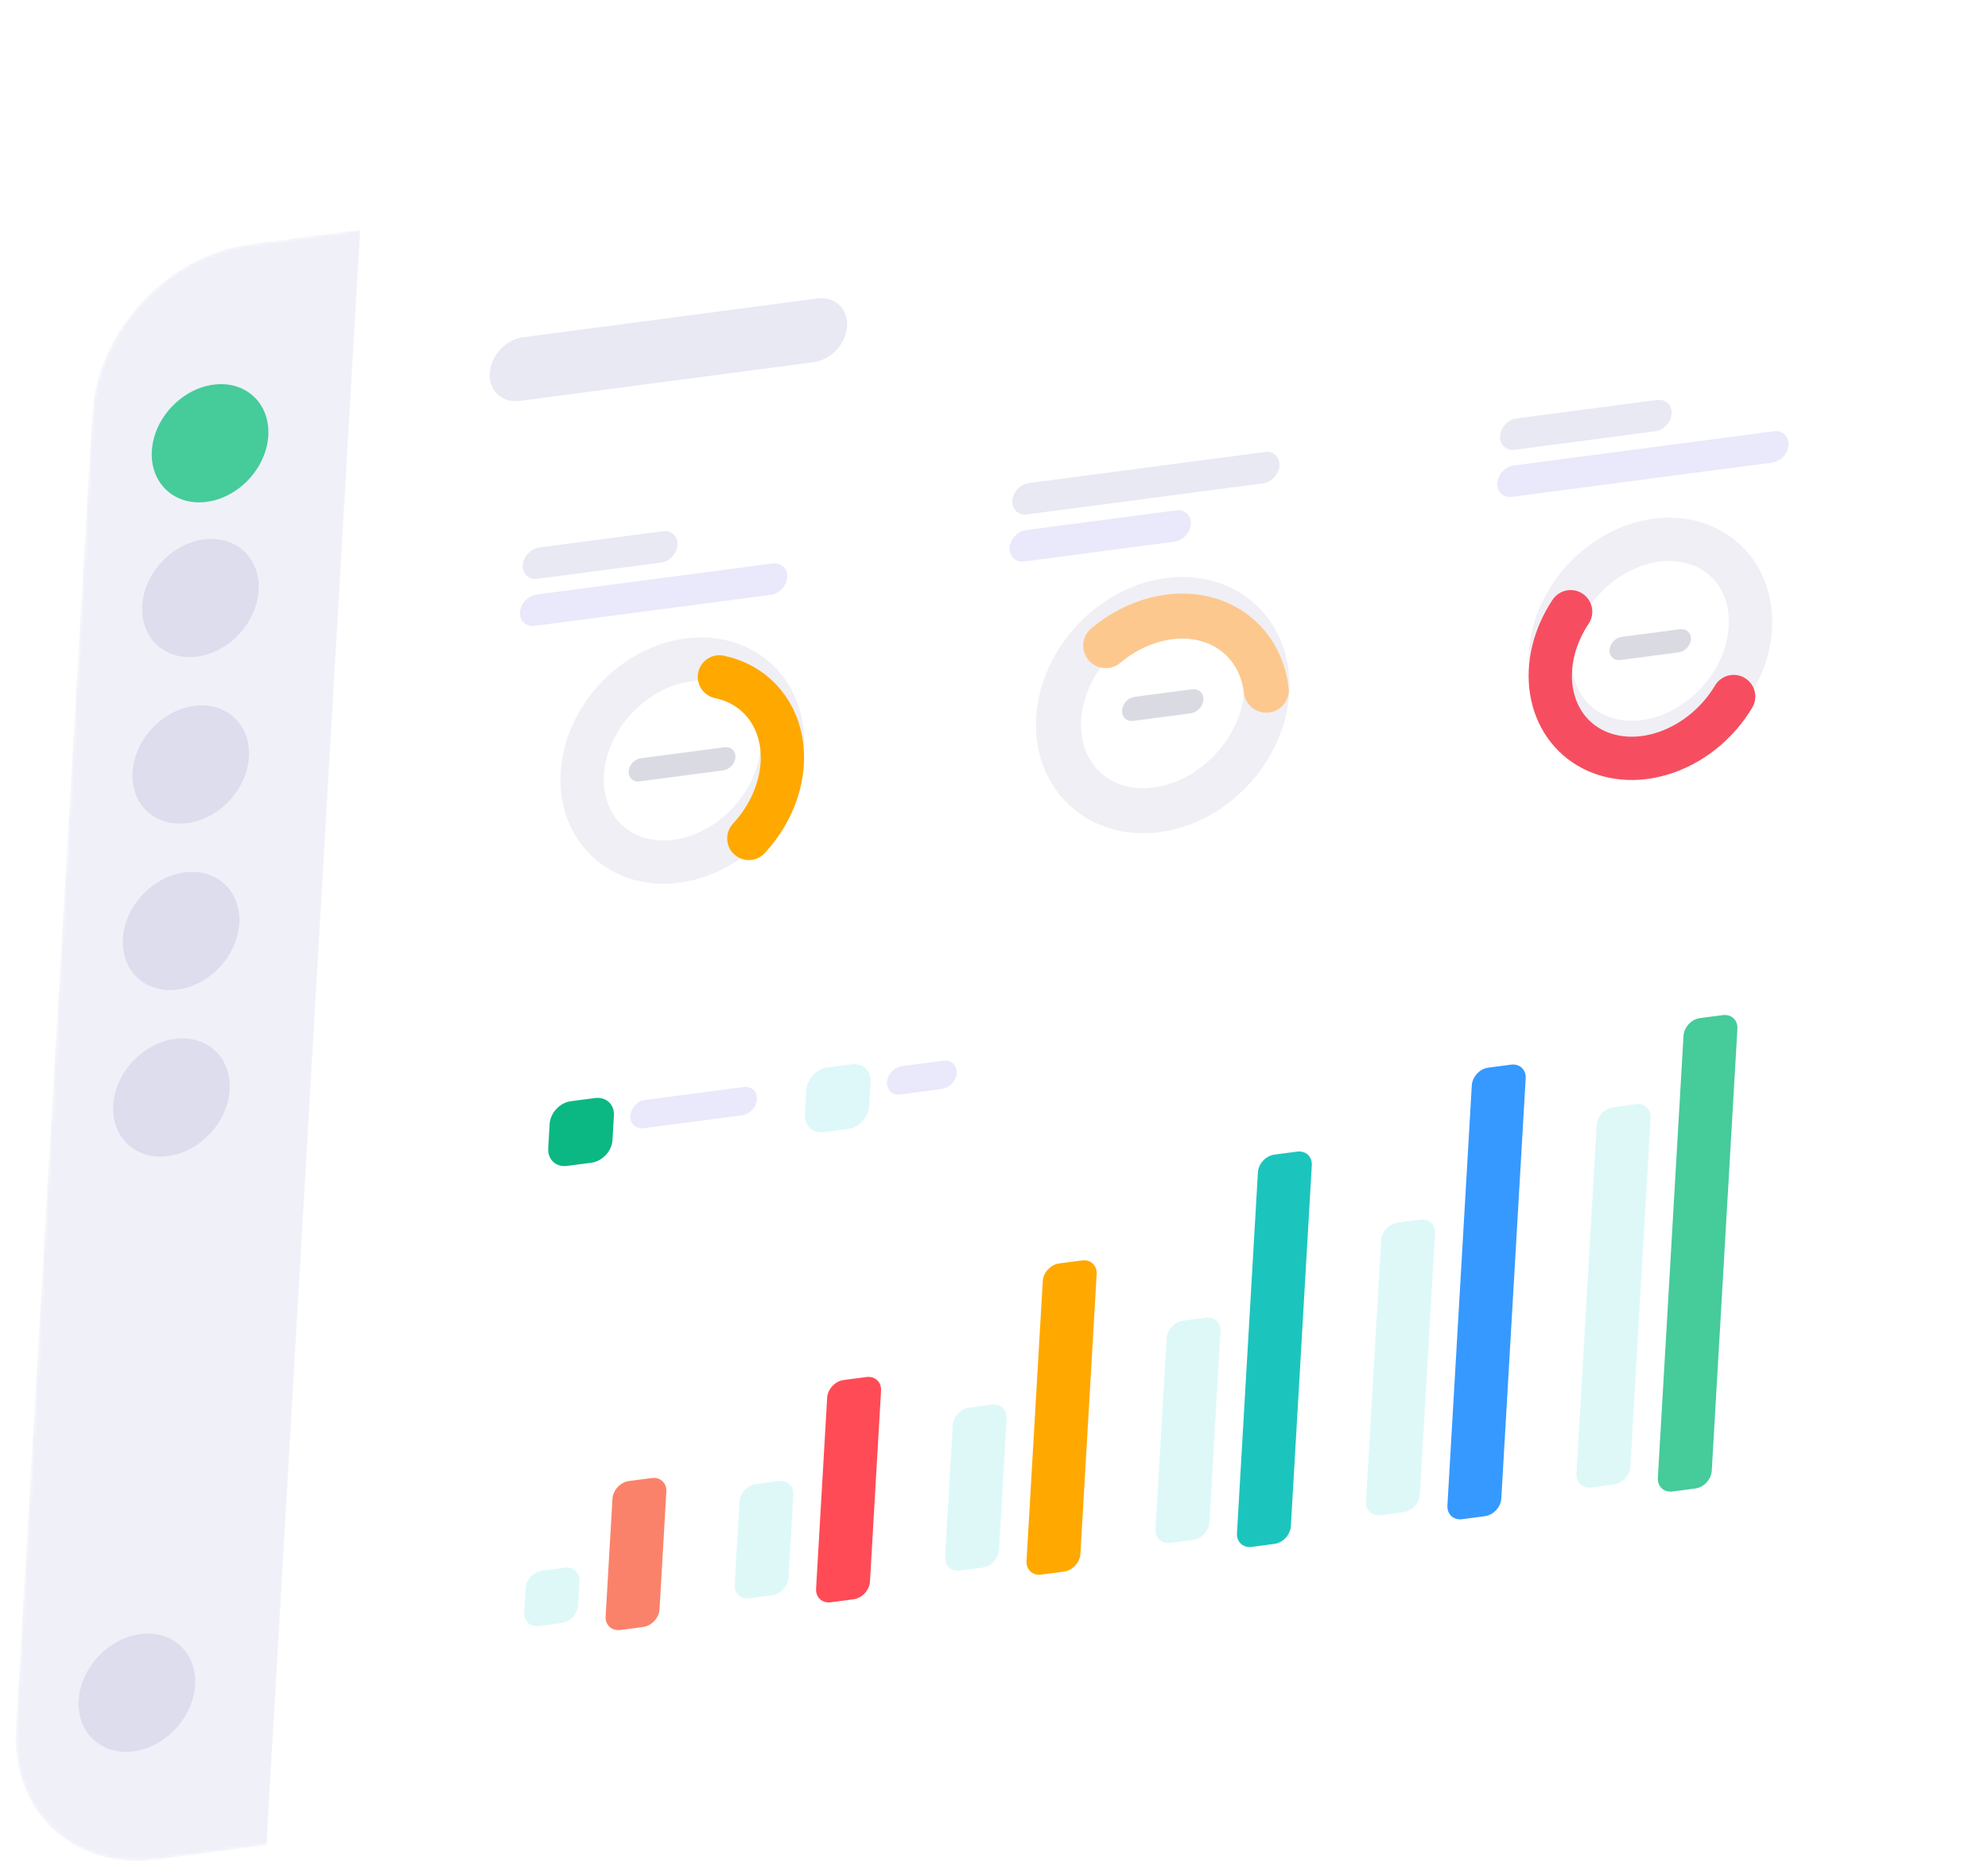 <svg width="551" height="520" viewBox="0 0 551 520" fill="none" xmlns="http://www.w3.org/2000/svg">
<g filter="url(#filter0_d)">
<mask id="mask0" mask-type="alpha" maskUnits="userSpaceOnUse" x="4" y="5" width="543" height="507">
<path d="M507.655 6.008L69.258 63.701C46.46 66.701 26.9 87.735 25.568 110.681L4.411 475.25C3.08 498.197 20.481 514.366 43.279 511.366L481.676 453.673C504.473 450.673 524.034 429.639 525.365 406.692L546.522 42.124C547.854 19.177 530.452 3.008 507.655 6.008Z" fill="#FF9494"/>
</mask>
<g mask="url(#mask0)">
<g filter="url(#filter1_dd)">
<g filter="url(#filter2_d)">
<path d="M848.596 -38.86L69.258 63.701C46.46 66.701 26.9 87.735 25.568 110.681L4.411 475.25C3.08 498.197 20.481 514.366 43.279 511.366L822.617 408.805C845.415 405.805 864.975 384.771 866.307 361.825L887.464 -2.744C888.795 -25.691 871.394 -41.86 848.596 -38.86Z" fill="white"/>
</g>
</g>
<path d="M25.568 110.682C26.9 87.735 46.46 66.701 69.258 63.701L99.814 59.68L73.835 507.345L43.279 511.366C20.481 514.366 3.08 498.196 4.411 475.25L25.568 110.682Z" fill="#F0F0F8"/>
<path opacity="0.2" d="M226.531 78.728L145.028 89.454C140.185 90.091 136.029 94.56 135.746 99.435L135.746 99.435C135.464 104.31 139.161 107.745 144.004 107.108L225.506 96.382C230.349 95.745 234.505 91.276 234.788 86.401L234.788 86.401C235.071 81.526 231.374 78.091 226.531 78.728Z" fill="#9292C8"/>
<g filter="url(#filter3_ddd)">
<path d="M493 236.72L145.486 282.453C134.244 283.933 124.598 294.305 123.942 305.62L115.646 448.568C114.989 459.884 123.571 467.857 134.813 466.378L482.326 420.645C493.568 419.166 503.214 408.793 503.87 397.478L512.166 254.53C512.823 243.215 504.242 235.241 493 236.72Z" fill="white"/>
</g>
<path d="M206.122 297.249L178.842 300.839C176.689 301.122 174.843 303.108 174.717 305.274C174.591 307.441 176.234 308.967 178.386 308.684L205.666 305.094C207.819 304.811 209.665 302.825 209.791 300.658C209.917 298.492 208.274 296.965 206.122 297.249Z" fill="#E9E9FB"/>
<path d="M261.498 289.961L249.979 291.477C247.827 291.76 245.98 293.746 245.854 295.913C245.729 298.079 247.372 299.606 249.524 299.322L261.043 297.806C263.196 297.523 265.042 295.537 265.168 293.371C265.294 291.204 263.651 289.678 261.498 289.961Z" fill="#E9E9FB"/>
<g filter="url(#filter4_d)">
<path d="M164.927 297.057L158.214 297.94C155.148 298.344 152.517 301.173 152.338 304.259L151.946 311.016C151.767 314.102 154.107 316.277 157.173 315.873L163.887 314.99C166.953 314.586 169.583 311.757 169.763 308.671L170.155 301.914C170.334 298.828 167.993 296.653 164.927 297.057Z" fill="#0BB783"/>
</g>
<g filter="url(#filter5_d)">
<path d="M236.065 287.695L229.352 288.579C226.286 288.982 223.655 291.811 223.476 294.897L223.084 301.654C222.905 304.74 225.245 306.915 228.311 306.511L235.024 305.628C238.09 305.225 240.721 302.396 240.9 299.31L241.292 292.552C241.471 289.466 239.131 287.292 236.065 287.695Z" fill="#DEF8F9"/>
</g>
<path opacity="0.2" d="M156.552 430.465L150.249 431.294C147.864 431.608 145.818 433.808 145.679 436.208L145.293 442.861C145.154 445.261 146.974 446.953 149.359 446.639L155.661 445.809C158.046 445.496 160.092 443.295 160.231 440.895L160.617 434.242C160.757 431.842 158.936 430.151 156.552 430.465Z" fill="#5BDEE0"/>
<g filter="url(#filter6_d)">
<path d="M180.624 401.558L174.321 402.387C171.936 402.701 169.89 404.901 169.751 407.301L167.86 439.891C167.72 442.292 169.541 443.983 171.925 443.669L178.228 442.84C180.613 442.526 182.659 440.326 182.798 437.926L184.689 405.336C184.829 402.935 183.008 401.244 180.624 401.558Z" fill="#FB826A"/>
</g>
<path opacity="0.2" d="M215.826 406.47L209.524 407.3C207.139 407.614 205.093 409.814 204.954 412.214L203.621 435.185C203.481 437.585 205.302 439.277 207.686 438.963L213.989 438.133C216.374 437.82 218.42 435.619 218.559 433.219L219.892 410.248C220.031 407.848 218.211 406.156 215.826 406.47Z" fill="#5BDEE0"/>
<g filter="url(#filter7_d)">
<path d="M240.131 373.564L233.828 374.393C231.443 374.707 229.397 376.908 229.258 379.308L226.187 432.215C226.048 434.616 227.868 436.307 230.253 435.993L236.556 435.164C238.94 434.85 240.986 432.65 241.126 430.25L244.196 377.342C244.335 374.942 242.515 373.25 240.131 373.564Z" fill="#FF4B55"/>
</g>
<path opacity="0.2" d="M274.938 385.285L268.635 386.114C266.25 386.428 264.204 388.628 264.065 391.028L261.948 427.509C261.808 429.909 263.629 431.601 266.013 431.287L272.316 430.458C274.701 430.144 276.747 427.944 276.886 425.543L279.003 389.063C279.142 386.662 277.322 384.971 274.938 385.285Z" fill="#5BDEE0"/>
<g filter="url(#filter8_d)">
<path d="M299.887 341.248L293.584 342.078C291.2 342.391 289.154 344.592 289.014 346.992L284.514 424.54C284.375 426.94 286.195 428.631 288.58 428.317L294.882 427.488C297.267 427.174 299.313 424.974 299.452 422.574L303.953 345.026C304.092 342.626 302.272 340.934 299.887 341.248Z" fill="#FFA800"/>
</g>
<path opacity="0.2" d="M334.218 361.182L327.916 362.011C325.531 362.325 323.485 364.525 323.346 366.926L320.275 419.833C320.136 422.234 321.956 423.925 324.341 423.611L330.644 422.782C333.028 422.468 335.074 420.268 335.214 417.867L338.284 364.96C338.423 362.56 336.603 360.868 334.218 361.182Z" fill="#5BDEE0"/>
<g filter="url(#filter9_d)">
<path d="M359.519 311.093L353.216 311.922C350.831 312.236 348.785 314.436 348.646 316.836L342.841 416.864C342.702 419.264 344.522 420.955 346.907 420.641L353.209 419.812C355.594 419.498 357.64 417.298 357.779 414.898L363.584 314.87C363.724 312.47 361.903 310.779 359.519 311.093Z" fill="#1BC5BD"/>
</g>
<path opacity="0.2" d="M393.676 334.015L387.374 334.845C384.989 335.159 382.943 337.359 382.804 339.759L378.602 412.158C378.463 414.558 380.283 416.249 382.668 415.936L388.97 415.106C391.355 414.792 393.401 412.592 393.54 410.192L397.742 337.793C397.881 335.393 396.061 333.702 393.676 334.015Z" fill="#5BDEE0"/>
<g filter="url(#filter10_d)">
<path d="M418.799 286.99L412.497 287.819C410.112 288.133 408.066 290.333 407.927 292.734L401.168 409.188C401.029 411.588 402.849 413.28 405.234 412.966L411.537 412.136C413.921 411.822 415.968 409.622 416.107 407.222L422.865 290.768C423.004 288.367 421.184 286.676 418.799 286.99Z" fill="#3699FF"/>
</g>
<path opacity="0.2" d="M453.415 302.026L447.112 302.856C444.727 303.17 442.681 305.37 442.542 307.77L436.929 404.483C436.79 406.883 438.61 408.574 440.995 408.26L447.298 407.431C449.682 407.117 451.729 404.917 451.868 402.517L457.48 305.804C457.62 303.404 455.799 301.713 453.415 302.026Z" fill="#5BDEE0"/>
<g filter="url(#filter11_d)">
<path d="M477.478 273.262L471.175 274.092C468.791 274.406 466.745 276.606 466.605 279.006L459.496 401.512C459.357 403.912 461.177 405.604 463.562 405.29L469.864 404.461C472.249 404.147 474.295 401.947 474.434 399.546L481.544 277.04C481.683 274.64 479.863 272.948 477.478 273.262Z" fill="#46CB9B"/>
</g>
<g filter="url(#filter12_dd)">
<path d="M364.138 103.494L290.027 113.247C277.422 114.905 266.607 126.535 265.871 139.222L261.208 219.566C260.472 232.253 270.093 241.193 282.698 239.534L356.809 229.781C369.414 228.123 380.229 216.493 380.965 203.806L385.628 123.462C386.364 110.775 376.743 101.835 364.138 103.494Z" fill="white"/>
</g>
<path d="M320.579 220.429C336.502 218.334 350.165 203.642 351.095 187.615C352.025 171.588 339.871 160.293 323.947 162.389C308.024 164.484 294.362 179.176 293.431 195.203C292.501 211.231 304.656 222.525 320.579 220.429Z" stroke="#EFEFF5" stroke-width="12.482"/>
<g filter="url(#filter13_d)">
<path d="M350.954 182.671C350.389 177.909 348.585 173.607 345.71 170.174C342.836 166.741 338.987 164.29 334.53 163.054C330.073 161.818 325.156 161.838 320.245 163.112C315.333 164.387 310.591 166.873 306.47 170.335" stroke="#FDC88E" stroke-width="12.482" stroke-linecap="round"/>
</g>
<path d="M330.415 187.026L314.499 189.12C312.669 189.361 311.098 191.05 310.991 192.892L310.991 192.892C310.884 194.734 312.281 196.032 314.112 195.792L330.027 193.697C331.858 193.456 333.428 191.768 333.535 189.925C333.642 188.083 332.245 186.785 330.415 187.026Z" fill="#DADAE3"/>
<g filter="url(#filter14_dd)">
<path d="M230.847 121.035L156.736 130.788C144.131 132.447 133.316 144.076 132.58 156.763L127.918 237.107C127.181 249.794 136.803 258.735 149.407 257.076L223.518 247.323C236.123 245.664 246.938 234.034 247.674 221.347L252.337 141.003C253.073 128.316 243.452 119.376 230.847 121.035Z" fill="white"/>
</g>
<path d="M187.479 234.69C202.785 232.676 215.918 218.554 216.812 203.147C217.706 187.741 206.023 176.885 190.717 178.899C175.41 180.913 162.277 195.036 161.383 210.442C160.489 225.848 172.173 236.705 187.479 234.69Z" stroke="#EFEFF5" stroke-width="11.998"/>
<g filter="url(#filter15_d)">
<path d="M207.551 223.941C211.086 220.139 213.759 215.653 215.316 210.908C216.872 206.165 217.26 201.32 216.442 196.835C215.626 192.349 213.63 188.373 210.647 185.282C207.663 182.192 203.79 180.09 199.394 179.177" stroke="#FFA800" stroke-width="11.998" stroke-linecap="round"/>
</g>
<path d="M200.823 203.093L177.626 206.146C175.866 206.377 174.357 208 174.254 209.771L174.254 209.771C174.151 211.542 175.494 212.79 177.254 212.558L200.451 209.506C202.21 209.274 203.719 207.651 203.822 205.88C203.925 204.109 202.582 202.861 200.823 203.093Z" fill="#DADAE3"/>
<path opacity="0.2" d="M183.708 143.225L149.467 147.731C147.082 148.045 145.036 150.245 144.897 152.646C144.757 155.046 146.578 156.737 148.962 156.423L183.204 151.917C185.589 151.603 187.635 149.403 187.774 147.003C187.913 144.603 186.093 142.911 183.708 143.225Z" fill="#9292C8"/>
<path d="M214.125 152.161L148.71 160.769C146.326 161.083 144.28 163.283 144.14 165.684C144.001 168.084 145.821 169.775 148.206 169.461L213.62 160.853C216.005 160.539 218.051 158.339 218.19 155.939C218.33 153.538 216.509 151.847 214.125 152.161Z" fill="#E9E9FB"/>
<path opacity="0.2" d="M350.563 121.267L285.149 129.875C282.764 130.189 280.718 132.389 280.579 134.79C280.439 137.19 282.26 138.881 284.644 138.567L350.059 129.959C352.443 129.645 354.489 127.445 354.629 125.045C354.768 122.644 352.948 120.953 350.563 121.267Z" fill="#9292C8"/>
<path d="M325.975 137.442L284.392 142.914C282.007 143.228 279.961 145.428 279.822 147.828C279.682 150.229 281.503 151.92 283.887 151.606L325.471 146.134C327.855 145.82 329.901 143.62 330.041 141.22C330.18 138.819 328.36 137.128 325.975 137.442Z" fill="#E9E9FB"/>
<g filter="url(#filter16_dd)">
<path d="M499.329 85.462L425.218 95.215C412.614 96.874 401.799 108.503 401.062 121.19L396.386 201.778C395.65 214.465 405.271 223.405 417.875 221.746L491.987 211.993C504.591 210.334 515.406 198.705 516.142 186.018L520.819 105.431C521.555 92.743 511.934 83.803 499.329 85.462Z" fill="white"/>
</g>
<path d="M455.821 201.515C471.128 199.501 484.261 185.379 485.155 169.972C486.049 154.566 474.365 143.71 459.059 145.724C443.753 147.738 430.62 161.86 429.726 177.267C428.832 192.673 440.515 203.53 455.821 201.515Z" stroke="#EFEFF5" stroke-width="11.998"/>
<g filter="url(#filter17_d)">
<path d="M435.322 161.115C433.077 164.487 431.449 168.16 430.534 171.917C429.619 175.675 429.436 179.44 429.995 182.988C430.555 186.538 431.845 189.799 433.79 192.58C435.735 195.361 438.295 197.604 441.32 199.178C444.344 200.751 447.769 201.622 451.395 201.739C455.02 201.857 458.77 201.218 462.424 199.861C466.078 198.504 469.561 196.455 472.668 193.838C475.773 191.221 478.439 188.087 480.506 184.623" stroke="#F64E60" stroke-width="11.998" stroke-linecap="round"/>
</g>
<path d="M465.659 170.38L449.476 172.509C447.716 172.741 446.207 174.364 446.104 176.135L446.104 176.135C446.001 177.906 447.344 179.153 449.103 178.922L465.287 176.792C467.046 176.561 468.555 174.938 468.658 173.167C468.761 171.396 467.418 170.148 465.659 170.38Z" fill="#DADAE3"/>
<g filter="url(#filter18_dd)">
<path d="M750.389 52.423L568.347 76.379C555.743 78.038 544.928 89.668 544.192 102.355L527.387 391.919C526.651 404.606 536.272 413.546 548.877 411.888L730.919 387.931C743.524 386.272 754.339 374.642 755.075 361.955L771.879 72.391C772.615 59.704 762.994 50.764 750.389 52.423Z" fill="white"/>
</g>
<path d="M541.08 172.59L767.796 142.754" stroke="#EFEFF5" stroke-width="3.27"/>
<path d="M538.308 220.353L765.024 190.517" stroke="#EFEFF5" stroke-width="3.27"/>
<path d="M535.536 268.117L762.252 238.282" stroke="#EFEFF5" stroke-width="3.27"/>
<path d="M532.939 312.871L759.655 283.035" stroke="#EFEFF5" stroke-width="3.27"/>
<path d="M530.167 360.634L756.884 330.799" stroke="#EFEFF5" stroke-width="3.27"/>
<path d="M544.299 101.453C544.992 89.52 555.163 78.582 567.017 77.022L752.097 52.666C763.951 51.106 773.003 59.514 772.307 71.446L771.039 93.369L543.027 123.375L544.299 101.453Z" fill="#7545FF"/>
<path opacity="0.2" d="M459.242 106.845L420.333 111.965C417.948 112.279 415.902 114.479 415.763 116.879C415.623 119.28 417.444 120.971 419.828 120.657L458.737 115.537C461.122 115.223 463.168 113.023 463.307 110.623C463.446 108.222 461.626 106.531 459.242 106.845Z" fill="#9292C8"/>
<path d="M491.65 115.518L419.576 125.003C417.192 125.317 415.146 127.517 415.006 129.917C414.867 132.318 416.687 134.009 419.072 133.695L491.146 124.21C493.53 123.897 495.576 121.696 495.716 119.296C495.855 116.896 494.035 115.204 491.65 115.518Z" fill="#E9E9FB"/>
<g filter="url(#filter19_d)">
<path d="M57.28 131.832C66.192 130.66 73.838 122.437 74.359 113.468C74.879 104.498 68.077 98.177 59.165 99.35C50.254 100.523 42.608 108.745 42.087 117.715C41.567 126.684 48.369 133.005 57.28 131.832Z" fill="#46CB9B"/>
</g>
<path opacity="0.2" d="M54.603 177.974C63.514 176.802 71.16 168.579 71.681 159.61C72.201 150.64 65.399 144.319 56.488 145.492C47.576 146.665 39.93 154.887 39.41 163.857C38.889 172.826 45.691 179.147 54.603 177.974Z" fill="#9292C8"/>
<path opacity="0.2" d="M51.925 224.116C60.837 222.943 68.483 214.721 69.003 205.751C69.524 196.781 62.722 190.461 53.81 191.633C44.899 192.806 37.252 201.028 36.732 209.998C36.211 218.968 43.014 225.288 51.925 224.116Z" fill="#9292C8"/>
<path opacity="0.2" d="M49.248 270.257C58.159 269.084 65.805 260.862 66.326 251.892C66.846 242.923 60.044 236.602 51.133 237.775C42.221 238.947 34.575 247.169 34.054 256.139C33.534 265.109 40.336 271.43 49.248 270.257Z" fill="#9292C8"/>
<path opacity="0.2" d="M46.57 316.398C55.481 315.225 63.127 307.003 63.648 298.034C64.169 289.064 57.366 282.743 48.455 283.916C39.543 285.089 31.897 293.311 31.377 302.281C30.856 311.25 37.658 317.571 46.57 316.398Z" fill="#9292C8"/>
<path opacity="0.2" d="M36.996 481.365C45.908 480.192 53.554 471.97 54.075 463C54.595 454.03 47.793 447.71 38.881 448.882C29.97 450.055 22.324 458.277 21.803 467.247C21.283 476.217 28.085 482.537 36.996 481.365Z" fill="#9292C8"/>
</g>
</g>
<defs>
<filter id="filter0_d" x="-2" y="0" width="555" height="525" filterUnits="userSpaceOnUse" color-interpolation-filters="sRGB">
<feFlood flood-opacity="0" result="BackgroundImageFix"/>
<feColorMatrix in="SourceAlpha" type="matrix" values="0 0 0 0 0 0 0 0 0 0 0 0 0 0 0 0 0 0 127 0"/>
<feOffset dy="4"/>
<feGaussianBlur stdDeviation="2"/>
<feColorMatrix type="matrix" values="0 0 0 0 0 0 0 0 0 0 0 0 0 0 0 0 0 0 0.07 0"/>
<feBlend mode="normal" in2="BackgroundImageFix" result="effect1_dropShadow"/>
<feBlend mode="normal" in="SourceGraphic" in2="effect1_dropShadow" result="shape"/>
</filter>
<filter id="filter1_dd" x="-119.916" y="-148.215" width="1131.71" height="799.454" filterUnits="userSpaceOnUse" color-interpolation-filters="sRGB">
<feFlood flood-opacity="0" result="BackgroundImageFix"/>
<feColorMatrix in="SourceAlpha" type="matrix" values="0 0 0 0 0 0 0 0 0 0 0 0 0 0 0 0 0 0 127 0"/>
<feOffset dy="15.259"/>
<feGaussianBlur stdDeviation="62.128"/>
<feColorMatrix type="matrix" values="0 0 0 0 0.059 0 0 0 0 0.058 0 0 0 0 0.204 0 0 0 0.05 0"/>
<feBlend mode="normal" in2="BackgroundImageFix" result="effect1_dropShadow"/>
<feColorMatrix in="SourceAlpha" type="matrix" values="0 0 0 0 0 0 0 0 0 0 0 0 0 0 0 0 0 0 127 0"/>
<feOffset dy="47.958"/>
<feGaussianBlur stdDeviation="40.329"/>
<feColorMatrix type="matrix" values="0 0 0 0 0.46 0 0 0 0 0.271 0 0 0 0 1 0 0 0 0.02 0"/>
<feBlend mode="normal" in2="effect1_dropShadow" result="effect2_dropShadow"/>
<feBlend mode="normal" in="SourceGraphic" in2="effect2_dropShadow" result="shape"/>
</filter>
<filter id="filter2_d" x="0.34" y="-69.218" width="891.196" height="580.943" filterUnits="userSpaceOnUse" color-interpolation-filters="sRGB">
<feFlood flood-opacity="0" result="BackgroundImageFix"/>
<feColorMatrix in="SourceAlpha" type="matrix" values="0 0 0 0 0 0 0 0 0 0 0 0 0 0 0 0 0 0 127 0"/>
<feOffset dy="-26"/>
<feGaussianBlur stdDeviation="2"/>
<feColorMatrix type="matrix" values="0 0 0 0 0 0 0 0 0 0 0 0 0 0 0 0 0 0 0.85 0"/>
<feBlend mode="normal" in2="BackgroundImageFix" result="effect1_dropShadow"/>
<feBlend mode="normal" in="SourceGraphic" in2="effect1_dropShadow" result="shape"/>
</filter>
<filter id="filter3_ddd" x="83.036" y="211.298" width="461.741" height="295.161" filterUnits="userSpaceOnUse" color-interpolation-filters="sRGB">
<feFlood flood-opacity="0" result="BackgroundImageFix"/>
<feColorMatrix in="SourceAlpha" type="matrix" values="0 0 0 0 0 0 0 0 0 0 0 0 0 0 0 0 0 0 127 0"/>
<feOffset dy="3.257"/>
<feGaussianBlur stdDeviation="8.958"/>
<feColorMatrix type="matrix" values="0 0 0 0 0.049 0 0 0 0 0.047 0 0 0 0 0.329 0 0 0 0.02 0"/>
<feBlend mode="normal" in2="BackgroundImageFix" result="effect1_dropShadow"/>
<feColorMatrix in="SourceAlpha" type="matrix" values="0 0 0 0 0 0 0 0 0 0 0 0 0 0 0 0 0 0 127 0"/>
<feOffset dy="7.329"/>
<feGaussianBlur stdDeviation="16.288"/>
<feColorMatrix type="matrix" values="0 0 0 0 0.46 0 0 0 0 0.271 0 0 0 0 1 0 0 0 0.03 0"/>
<feBlend mode="normal" in2="effect1_dropShadow" result="effect2_dropShadow"/>
<feColorMatrix in="SourceAlpha" type="matrix" values="0 0 0 0 0 0 0 0 0 0 0 0 0 0 0 0 0 0 127 0"/>
<feOffset dy="-0.814"/>
<feGaussianBlur stdDeviation="3.257"/>
<feColorMatrix type="matrix" values="0 0 0 0 0.209 0 0 0 0 0.15 0 0 0 0 0.571 0 0 0 0.02 0"/>
<feBlend mode="normal" in2="effect2_dropShadow" result="effect3_dropShadow"/>
<feBlend mode="normal" in="SourceGraphic" in2="effect3_dropShadow" result="shape"/>
</filter>
<filter id="filter4_d" x="143.793" y="292.122" width="34.515" height="35.2" filterUnits="userSpaceOnUse" color-interpolation-filters="sRGB">
<feFlood flood-opacity="0" result="BackgroundImageFix"/>
<feColorMatrix in="SourceAlpha" type="matrix" values="0 0 0 0 0 0 0 0 0 0 0 0 0 0 0 0 0 0 127 0"/>
<feOffset dy="3.257"/>
<feGaussianBlur stdDeviation="4.072"/>
<feColorMatrix type="matrix" values="0 0 0 0 0.46 0 0 0 0 0.271 0 0 0 0 1 0 0 0 0.18 0"/>
<feBlend mode="normal" in2="BackgroundImageFix" result="effect1_dropShadow"/>
<feBlend mode="normal" in="SourceGraphic" in2="effect1_dropShadow" result="shape"/>
</filter>
<filter id="filter5_d" x="214.93" y="282.761" width="34.515" height="35.2" filterUnits="userSpaceOnUse" color-interpolation-filters="sRGB">
<feFlood flood-opacity="0" result="BackgroundImageFix"/>
<feColorMatrix in="SourceAlpha" type="matrix" values="0 0 0 0 0 0 0 0 0 0 0 0 0 0 0 0 0 0 127 0"/>
<feOffset dy="3.257"/>
<feGaussianBlur stdDeviation="4.072"/>
<feColorMatrix type="matrix" values="0 0 0 0 0.089 0 0 0 0 0.047 0 0 0 0 0.208 0 0 0 0.12 0"/>
<feBlend mode="normal" in2="BackgroundImageFix" result="effect1_dropShadow"/>
<feBlend mode="normal" in="SourceGraphic" in2="effect1_dropShadow" result="shape"/>
</filter>
<filter id="filter6_d" x="156.451" y="394.191" width="39.647" height="64.989" filterUnits="userSpaceOnUse" color-interpolation-filters="sRGB">
<feFlood flood-opacity="0" result="BackgroundImageFix"/>
<feColorMatrix in="SourceAlpha" type="matrix" values="0 0 0 0 0 0 0 0 0 0 0 0 0 0 0 0 0 0 127 0"/>
<feOffset dy="4.072"/>
<feGaussianBlur stdDeviation="5.701"/>
<feColorMatrix type="matrix" values="0 0 0 0 0.46 0 0 0 0 0.271 0 0 0 0 1 0 0 0 0.17 0"/>
<feBlend mode="normal" in2="BackgroundImageFix" result="effect1_dropShadow"/>
<feBlend mode="normal" in="SourceGraphic" in2="effect1_dropShadow" result="shape"/>
</filter>
<filter id="filter7_d" x="214.779" y="366.197" width="40.826" height="85.307" filterUnits="userSpaceOnUse" color-interpolation-filters="sRGB">
<feFlood flood-opacity="0" result="BackgroundImageFix"/>
<feColorMatrix in="SourceAlpha" type="matrix" values="0 0 0 0 0 0 0 0 0 0 0 0 0 0 0 0 0 0 127 0"/>
<feOffset dy="4.072"/>
<feGaussianBlur stdDeviation="5.701"/>
<feColorMatrix type="matrix" values="0 0 0 0 0.46 0 0 0 0 0.271 0 0 0 0 1 0 0 0 0.17 0"/>
<feBlend mode="normal" in2="BackgroundImageFix" result="effect1_dropShadow"/>
<feBlend mode="normal" in="SourceGraphic" in2="effect1_dropShadow" result="shape"/>
</filter>
<filter id="filter8_d" x="273.105" y="333.881" width="42.256" height="109.947" filterUnits="userSpaceOnUse" color-interpolation-filters="sRGB">
<feFlood flood-opacity="0" result="BackgroundImageFix"/>
<feColorMatrix in="SourceAlpha" type="matrix" values="0 0 0 0 0 0 0 0 0 0 0 0 0 0 0 0 0 0 127 0"/>
<feOffset dy="4.072"/>
<feGaussianBlur stdDeviation="5.701"/>
<feColorMatrix type="matrix" values="0 0 0 0 0.46 0 0 0 0 0.271 0 0 0 0 1 0 0 0 0.17 0"/>
<feBlend mode="normal" in2="BackgroundImageFix" result="effect1_dropShadow"/>
<feBlend mode="normal" in="SourceGraphic" in2="effect1_dropShadow" result="shape"/>
</filter>
<filter id="filter9_d" x="331.432" y="303.726" width="43.561" height="132.426" filterUnits="userSpaceOnUse" color-interpolation-filters="sRGB">
<feFlood flood-opacity="0" result="BackgroundImageFix"/>
<feColorMatrix in="SourceAlpha" type="matrix" values="0 0 0 0 0 0 0 0 0 0 0 0 0 0 0 0 0 0 127 0"/>
<feOffset dy="4.072"/>
<feGaussianBlur stdDeviation="5.701"/>
<feColorMatrix type="matrix" values="0 0 0 0 0.46 0 0 0 0 0.271 0 0 0 0 1 0 0 0 0.17 0"/>
<feBlend mode="normal" in2="BackgroundImageFix" result="effect1_dropShadow"/>
<feBlend mode="normal" in="SourceGraphic" in2="effect1_dropShadow" result="shape"/>
</filter>
<filter id="filter10_d" x="389.76" y="279.623" width="44.514" height="148.853" filterUnits="userSpaceOnUse" color-interpolation-filters="sRGB">
<feFlood flood-opacity="0" result="BackgroundImageFix"/>
<feColorMatrix in="SourceAlpha" type="matrix" values="0 0 0 0 0 0 0 0 0 0 0 0 0 0 0 0 0 0 127 0"/>
<feOffset dy="4.072"/>
<feGaussianBlur stdDeviation="5.701"/>
<feColorMatrix type="matrix" values="0 0 0 0 0.46 0 0 0 0 0.271 0 0 0 0 1 0 0 0 0.17 0"/>
<feBlend mode="normal" in2="BackgroundImageFix" result="effect1_dropShadow"/>
<feBlend mode="normal" in="SourceGraphic" in2="effect1_dropShadow" result="shape"/>
</filter>
<filter id="filter11_d" x="448.087" y="265.895" width="44.865" height="154.905" filterUnits="userSpaceOnUse" color-interpolation-filters="sRGB">
<feFlood flood-opacity="0" result="BackgroundImageFix"/>
<feColorMatrix in="SourceAlpha" type="matrix" values="0 0 0 0 0 0 0 0 0 0 0 0 0 0 0 0 0 0 127 0"/>
<feOffset dy="4.072"/>
<feGaussianBlur stdDeviation="5.701"/>
<feColorMatrix type="matrix" values="0 0 0 0 0.46 0 0 0 0 0.271 0 0 0 0 1 0 0 0 0.17 0"/>
<feBlend mode="normal" in2="BackgroundImageFix" result="effect1_dropShadow"/>
<feBlend mode="normal" in="SourceGraphic" in2="effect1_dropShadow" result="shape"/>
</filter>
<filter id="filter12_dd" x="241.624" y="88.637" width="163.588" height="175.527" filterUnits="userSpaceOnUse" color-interpolation-filters="sRGB">
<feFlood flood-opacity="0" result="BackgroundImageFix"/>
<feColorMatrix in="SourceAlpha" type="matrix" values="0 0 0 0 0 0 0 0 0 0 0 0 0 0 0 0 0 0 127 0"/>
<feOffset dy="3.257"/>
<feGaussianBlur stdDeviation="6.108"/>
<feColorMatrix type="matrix" values="0 0 0 0 0.049 0 0 0 0 0.047 0 0 0 0 0.329 0 0 0 0.03 0"/>
<feBlend mode="normal" in2="BackgroundImageFix" result="effect1_dropShadow"/>
<feColorMatrix in="SourceAlpha" type="matrix" values="0 0 0 0 0 0 0 0 0 0 0 0 0 0 0 0 0 0 127 0"/>
<feOffset dy="4.886"/>
<feGaussianBlur stdDeviation="9.772"/>
<feColorMatrix type="matrix" values="0 0 0 0 0.46 0 0 0 0 0.271 0 0 0 0 1 0 0 0 0.04 0"/>
<feBlend mode="normal" in2="effect1_dropShadow" result="effect2_dropShadow"/>
<feBlend mode="normal" in="SourceGraphic" in2="effect2_dropShadow" result="shape"/>
</filter>
<filter id="filter13_d" x="295.63" y="155.901" width="66.164" height="42.209" filterUnits="userSpaceOnUse" color-interpolation-filters="sRGB">
<feFlood flood-opacity="0" result="BackgroundImageFix"/>
<feColorMatrix in="SourceAlpha" type="matrix" values="0 0 0 0 0 0 0 0 0 0 0 0 0 0 0 0 0 0 127 0"/>
<feOffset dy="4.599"/>
<feGaussianBlur stdDeviation="2.299"/>
<feColorMatrix type="matrix" values="0 0 0 0 0.46 0 0 0 0 0.271 0 0 0 0 1 0 0 0 0.09 0"/>
<feBlend mode="normal" in2="BackgroundImageFix" result="effect1_dropShadow"/>
<feBlend mode="normal" in="SourceGraphic" in2="effect1_dropShadow" result="shape"/>
</filter>
<filter id="filter14_dd" x="108.333" y="106.178" width="163.588" height="175.527" filterUnits="userSpaceOnUse" color-interpolation-filters="sRGB">
<feFlood flood-opacity="0" result="BackgroundImageFix"/>
<feColorMatrix in="SourceAlpha" type="matrix" values="0 0 0 0 0 0 0 0 0 0 0 0 0 0 0 0 0 0 127 0"/>
<feOffset dy="3.257"/>
<feGaussianBlur stdDeviation="6.108"/>
<feColorMatrix type="matrix" values="0 0 0 0 0.049 0 0 0 0 0.047 0 0 0 0 0.329 0 0 0 0.03 0"/>
<feBlend mode="normal" in2="BackgroundImageFix" result="effect1_dropShadow"/>
<feColorMatrix in="SourceAlpha" type="matrix" values="0 0 0 0 0 0 0 0 0 0 0 0 0 0 0 0 0 0 127 0"/>
<feOffset dy="4.886"/>
<feGaussianBlur stdDeviation="9.772"/>
<feColorMatrix type="matrix" values="0 0 0 0 0.46 0 0 0 0 0.271 0 0 0 0 1 0 0 0 0.04 0"/>
<feBlend mode="normal" in2="effect1_dropShadow" result="effect2_dropShadow"/>
<feBlend mode="normal" in="SourceGraphic" in2="effect2_dropShadow" result="shape"/>
</filter>
<filter id="filter15_d" x="188.974" y="173.177" width="38.305" height="65.604" filterUnits="userSpaceOnUse" color-interpolation-filters="sRGB">
<feFlood flood-opacity="0" result="BackgroundImageFix"/>
<feColorMatrix in="SourceAlpha" type="matrix" values="0 0 0 0 0 0 0 0 0 0 0 0 0 0 0 0 0 0 127 0"/>
<feOffset dy="4.42"/>
<feGaussianBlur stdDeviation="2.21"/>
<feColorMatrix type="matrix" values="0 0 0 0 0.46 0 0 0 0 0.271 0 0 0 0 1 0 0 0 0.09 0"/>
<feBlend mode="normal" in2="BackgroundImageFix" result="effect1_dropShadow"/>
<feBlend mode="normal" in="SourceGraphic" in2="effect1_dropShadow" result="shape"/>
</filter>
<filter id="filter16_dd" x="376.801" y="70.605" width="163.602" height="175.77" filterUnits="userSpaceOnUse" color-interpolation-filters="sRGB">
<feFlood flood-opacity="0" result="BackgroundImageFix"/>
<feColorMatrix in="SourceAlpha" type="matrix" values="0 0 0 0 0 0 0 0 0 0 0 0 0 0 0 0 0 0 127 0"/>
<feOffset dy="3.257"/>
<feGaussianBlur stdDeviation="6.108"/>
<feColorMatrix type="matrix" values="0 0 0 0 0.049 0 0 0 0 0.047 0 0 0 0 0.329 0 0 0 0.03 0"/>
<feBlend mode="normal" in2="BackgroundImageFix" result="effect1_dropShadow"/>
<feColorMatrix in="SourceAlpha" type="matrix" values="0 0 0 0 0 0 0 0 0 0 0 0 0 0 0 0 0 0 127 0"/>
<feOffset dy="4.886"/>
<feGaussianBlur stdDeviation="9.772"/>
<feColorMatrix type="matrix" values="0 0 0 0 0.46 0 0 0 0 0.271 0 0 0 0 1 0 0 0 0.04 0"/>
<feBlend mode="normal" in2="effect1_dropShadow" result="effect2_dropShadow"/>
<feBlend mode="normal" in="SourceGraphic" in2="effect2_dropShadow" result="shape"/>
</filter>
<filter id="filter17_d" x="419.259" y="155.116" width="71.667" height="61.477" filterUnits="userSpaceOnUse" color-interpolation-filters="sRGB">
<feFlood flood-opacity="0" result="BackgroundImageFix"/>
<feColorMatrix in="SourceAlpha" type="matrix" values="0 0 0 0 0 0 0 0 0 0 0 0 0 0 0 0 0 0 127 0"/>
<feOffset dy="4.42"/>
<feGaussianBlur stdDeviation="2.21"/>
<feColorMatrix type="matrix" values="0 0 0 0 0.46 0 0 0 0 0.271 0 0 0 0 1 0 0 0 0.09 0"/>
<feBlend mode="normal" in2="BackgroundImageFix" result="effect1_dropShadow"/>
<feBlend mode="normal" in="SourceGraphic" in2="effect1_dropShadow" result="shape"/>
</filter>
<filter id="filter18_dd" x="507.803" y="37.566" width="283.661" height="398.951" filterUnits="userSpaceOnUse" color-interpolation-filters="sRGB">
<feFlood flood-opacity="0" result="BackgroundImageFix"/>
<feColorMatrix in="SourceAlpha" type="matrix" values="0 0 0 0 0 0 0 0 0 0 0 0 0 0 0 0 0 0 127 0"/>
<feOffset dy="3.257"/>
<feGaussianBlur stdDeviation="6.108"/>
<feColorMatrix type="matrix" values="0 0 0 0 0.049 0 0 0 0 0.047 0 0 0 0 0.329 0 0 0 0.03 0"/>
<feBlend mode="normal" in2="BackgroundImageFix" result="effect1_dropShadow"/>
<feColorMatrix in="SourceAlpha" type="matrix" values="0 0 0 0 0 0 0 0 0 0 0 0 0 0 0 0 0 0 127 0"/>
<feOffset dy="4.886"/>
<feGaussianBlur stdDeviation="9.772"/>
<feColorMatrix type="matrix" values="0 0 0 0 0.46 0 0 0 0 0.271 0 0 0 0 1 0 0 0 0.04 0"/>
<feBlend mode="normal" in2="effect1_dropShadow" result="effect2_dropShadow"/>
<feBlend mode="normal" in="SourceGraphic" in2="effect2_dropShadow" result="shape"/>
</filter>
<filter id="filter19_d" x="30.658" y="91.066" width="55.13" height="55.565" filterUnits="userSpaceOnUse" color-interpolation-filters="sRGB">
<feFlood flood-opacity="0" result="BackgroundImageFix"/>
<feColorMatrix in="SourceAlpha" type="matrix" values="0 0 0 0 0 0 0 0 0 0 0 0 0 0 0 0 0 0 127 0"/>
<feOffset dy="3.257"/>
<feGaussianBlur stdDeviation="5.701"/>
<feColorMatrix type="matrix" values="0 0 0 0 0.46 0 0 0 0 0.271 0 0 0 0 1 0 0 0 0.15 0"/>
<feBlend mode="normal" in2="BackgroundImageFix" result="effect1_dropShadow"/>
<feBlend mode="normal" in="SourceGraphic" in2="effect1_dropShadow" result="shape"/>
</filter>
</defs>
</svg>
